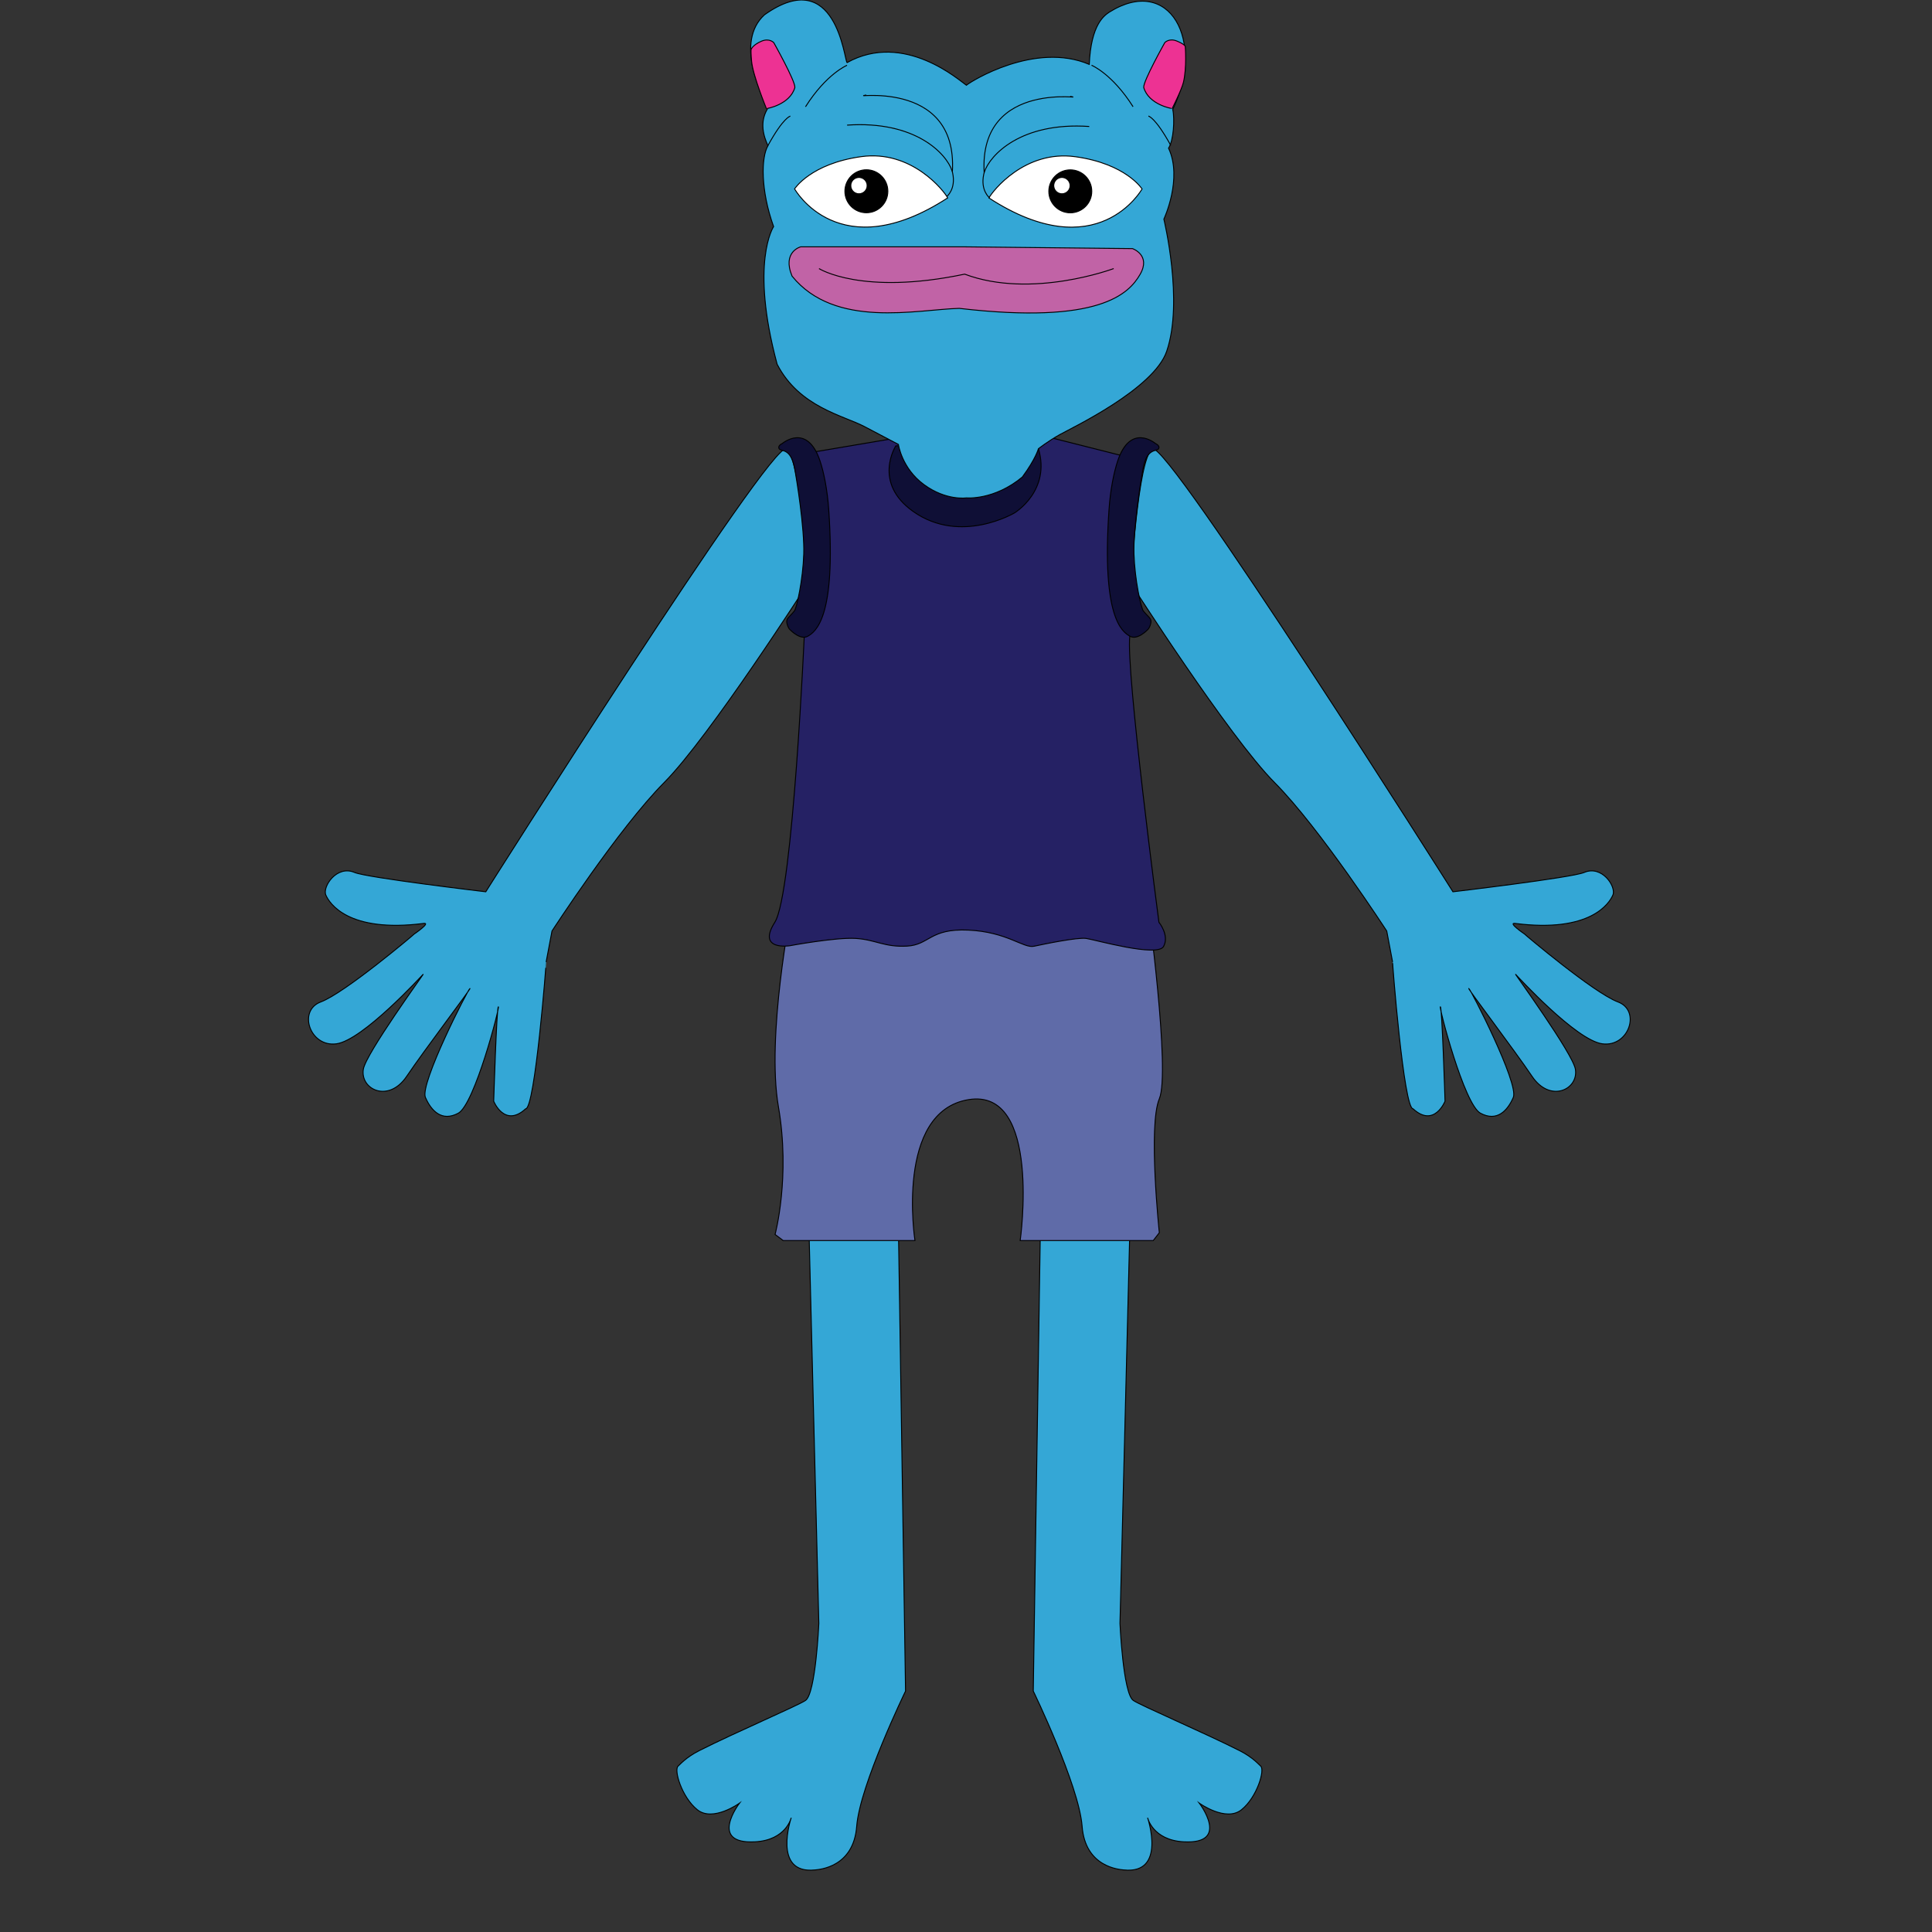 <svg width="300" height="300" viewBox="0 0 300 300" fill="none" xmlns="http://www.w3.org/2000/svg">
<rect x="0" y="0" width="300" height="300" fill="#333333" stroke="none"/>
<g clip-path="url(#clip0_1306_1605)">
<path d="M140.612 262.586C140.612 262.586 133.517 277.204 133.029 283.571C132.545 289.939 127.267 290.288 126.54 290.363C119.87 291.055 122.859 282.26 122.859 282.26C122.859 282.26 122.075 285.731 117.261 285.995C109.91 286.401 114.834 279.99 114.834 279.99C114.834 279.99 110.712 282.962 108.285 281.02C105.858 279.078 104.586 274.773 105.313 274.228C105.516 274.075 106.464 272.906 108.588 271.833C114.022 269.083 123.953 264.824 125.086 264.04C126.665 262.95 127.15 252.092 127.15 252.092L125.453 184.395H139.411L140.612 262.586Z" fill="#34A7D6" stroke="black" stroke-width="0.146" stroke-miterlimit="10"/>
<path d="M85.712 144.57C85.712 144.57 96.028 128.656 103.126 121.518C110.224 114.381 125.451 90.591 125.451 90.591C125.451 90.591 124.382 71.171 122.108 69.706C119.835 68.242 75.431 138.476 75.431 138.476C75.431 138.476 56.98 136.296 55.052 135.473C52.276 134.289 50.049 137.703 50.594 138.975C51.139 140.247 54.051 144.891 65.789 143.387C66.961 143.237 64.331 145.026 64.331 145.026C64.288 145.101 53.548 154.188 49.818 155.577C46.19 156.928 48.136 162.629 52.23 162.084C56.324 161.539 65.422 151.576 65.696 151.301C65.971 151.027 56.802 163.62 56.417 166.039C55.918 169.179 60.33 171.317 63.148 167.13C65.967 162.946 73.247 153.393 72.973 153.482C72.698 153.575 65.147 168.313 66.059 170.405C66.968 172.496 68.607 174.225 71.155 172.86C73.703 171.495 77.662 156.229 77.388 156.318C77.113 156.408 76.661 170.993 76.661 170.993C76.661 170.993 78.343 175.176 81.617 172.176C83.075 172.222 84.856 149.306 84.803 149.384L85.712 144.57Z" fill="#34A7D6" stroke="black" stroke-width="0.146" stroke-miterlimit="10"/>
<path d="M160.445 262.586C160.445 262.586 167.54 277.204 168.028 283.571C168.513 289.939 173.79 290.288 174.517 290.363C181.188 291.055 178.198 282.26 178.198 282.26C178.198 282.26 178.982 285.731 183.796 285.995C191.148 286.401 186.223 279.99 186.223 279.99C186.223 279.99 190.346 282.962 192.773 281.02C195.199 279.078 196.471 274.773 195.744 274.228C195.541 274.075 194.593 272.906 192.47 271.833C187.035 269.083 177.104 264.824 175.971 264.04C174.393 262.95 173.908 252.092 173.908 252.092L175.604 184.395H161.646L160.445 262.586Z" fill="#34A7D6" stroke="black" stroke-width="0.146" stroke-miterlimit="10"/>
<path d="M215.333 144.57C215.333 144.57 205.017 128.656 197.919 121.518C190.82 114.381 175.594 90.591 175.594 90.591C175.594 90.591 176.663 71.171 178.936 69.706C181.21 68.242 225.613 138.476 225.613 138.476C225.613 138.476 244.065 136.296 245.993 135.473C248.768 134.289 250.996 137.703 250.45 138.975C249.905 140.247 246.994 144.891 235.256 143.387C234.084 143.237 236.713 145.026 236.713 145.026C236.756 145.101 247.496 154.188 251.227 155.577C254.855 156.928 252.909 162.629 248.815 162.084C244.72 161.539 235.623 151.576 235.349 151.301C235.074 151.027 244.243 163.62 244.628 166.039C245.127 169.179 240.715 171.317 237.896 167.13C235.078 162.946 227.798 153.393 228.072 153.482C228.346 153.575 235.897 168.313 234.985 170.405C234.076 172.496 232.437 174.225 229.889 172.86C227.342 171.495 223.383 156.229 223.657 156.318C223.931 156.408 224.384 170.993 224.384 170.993C224.384 170.993 222.702 175.176 219.427 172.176C217.97 172.222 216.188 149.306 216.242 149.384L215.333 144.57Z" fill="#34A7D6" stroke="black" stroke-width="0.146" stroke-miterlimit="10"/>
<path d="M122.87 141.181C122.87 141.181 118.978 160.898 120.87 171.834C122.763 182.77 120.354 191.685 120.354 191.685L121.612 192.63H142.073C142.073 192.63 138.962 172.646 150.376 170.754C161.789 168.862 158.415 192.63 158.415 192.63H179.075L180.02 191.415C180.02 191.415 178.263 174.806 180.02 170.619C181.776 166.432 178.206 140.102 178.206 140.102L122.87 141.181Z" fill="#5F6BA8" stroke="black" stroke-width="0.146" stroke-miterlimit="10"/>
<path d="M124.929 97.84C124.929 97.84 123.147 138.755 120.314 143.21C117.478 147.667 122.623 146.855 122.623 146.855C122.623 146.855 129.768 145.526 132.872 145.718C135.979 145.911 137.329 147.104 140.839 146.912C144.349 146.72 144.342 144.154 150.357 144.425C156.369 144.696 158.934 147.283 160.556 146.933C162.177 146.584 167.308 145.526 168.659 145.718C170.009 145.911 179.73 148.697 180.678 146.965C181.623 145.234 179.958 143.21 179.958 143.21C179.958 143.21 174.788 104.051 175.436 98.784C176.085 93.518 175.597 71.104 175.597 71.104L153.671 65.566L124.932 70.427L127.338 90.681L124.929 97.84Z" fill="#252164" stroke="black" stroke-width="0.146" stroke-miterlimit="10"/>
<path d="M122.744 97.841C122.744 97.841 124.298 99.462 125.445 98.785C126.592 98.108 129.86 96.045 128.684 79.137C128.467 76.022 127.922 73.342 127.334 71.575C125.334 65.574 121.461 68.874 121.461 68.874C121.461 68.874 120.698 69.202 120.987 69.683C121.276 70.167 122.769 69.49 123.375 72.665C123.706 74.404 124.932 82.037 124.807 86.025C124.682 90.012 123.713 94.413 123.35 94.869C122.541 95.881 121.999 96.016 122.202 96.825C122.405 97.638 122.744 97.841 122.744 97.841Z" fill="#0F0F36" stroke="black" stroke-width="0.146" stroke-miterlimit="10"/>
<path d="M178.145 97.841C178.145 97.841 176.591 99.462 175.444 98.785C174.296 98.112 171.029 96.045 172.205 79.137C172.422 76.022 172.967 73.342 173.555 71.575C175.554 65.574 179.428 68.874 179.428 68.874C179.428 68.874 180.19 69.202 179.901 69.683C179.613 70.167 178.12 69.49 177.514 72.665C177.183 74.404 175.957 82.037 176.082 86.025C176.206 90.012 177.175 94.413 177.539 94.869C178.348 95.881 178.889 96.016 178.686 96.825C178.483 97.638 178.145 97.841 178.145 97.841Z" fill="#0F0F36" stroke="black" stroke-width="0.146" stroke-miterlimit="10"/>
<path d="M139.101 69.229C139.101 69.229 135.445 74.934 141.802 79.424C149.16 84.623 157.538 79.641 157.538 79.641C157.538 79.641 163.236 76.203 161.23 69.61C159.223 63.018 139.372 69.229 139.372 69.229H139.101Z" fill="#0F0F36" stroke="black" stroke-width="0.146" stroke-miterlimit="10"/>
<path d="M119.248 22.627C118.168 24.451 118.101 29.557 120.125 35.184C120.125 35.184 116.412 40.722 120.673 56.557C124.101 63.203 130.925 64.5 134.236 66.239C137.55 67.982 139.502 69.008 139.502 69.008C139.502 69.008 140.019 72.718 143.476 75.251C146.932 77.785 150.061 77.311 150.061 77.311C150.061 77.311 154.344 77.724 158.745 74.072C160.837 71.235 161.243 69.681 161.243 69.681C161.243 69.681 162.75 68.491 164.617 67.454C166.488 66.417 179.153 60.392 181.159 54.558C183.828 46.794 180.724 34.029 180.724 34.029C180.724 34.029 183.678 27.733 181.451 23.008C182.224 21.853 182.442 18.539 182.103 17C187.234 6.352 181.629 -3.978 172.247 1.888C171.52 2.394 169.41 3.719 169.139 9.998C160.733 6.42 150.766 12.628 150.057 13.237C149.045 12.556 140.415 4.799 131.531 9.72C131.1 9.349 129.842 -5.599 118.703 2.301C114.07 6.545 118.229 14.858 119.376 16.587C117.762 18.913 118.639 21.276 119.248 22.627Z" fill="#34A7D6" stroke="black" stroke-width="0.146" stroke-miterlimit="10"/>
<path d="M123.383 29.33C123.383 29.33 130.271 41.691 147.158 30.726C146.609 29.679 141.585 23.233 133.731 24.323C125.877 25.413 123.383 29.33 123.383 29.33Z" fill="white" stroke="black" stroke-width="0.146" stroke-miterlimit="10"/>
<path d="M134.531 33.034C136.373 33.034 137.866 31.541 137.866 29.699C137.866 27.857 136.373 26.363 134.531 26.363C132.689 26.363 131.195 27.857 131.195 29.699C131.195 31.541 132.689 33.034 134.531 33.034Z" fill="black" stroke="black" stroke-width="0.146" stroke-miterlimit="10"/>
<path d="M133.38 29.944C134 29.944 134.503 29.442 134.503 28.822C134.503 28.202 134 27.699 133.38 27.699C132.76 27.699 132.258 28.202 132.258 28.822C132.258 29.442 132.76 29.944 133.38 29.944Z" fill="white" stroke="white" stroke-width="0.146" stroke-miterlimit="10"/>
<path d="M177.338 29.341C177.338 29.341 170.45 41.703 153.562 30.738C154.111 29.691 159.136 23.244 166.989 24.335C174.843 25.425 177.338 29.341 177.338 29.341Z" fill="white" stroke="black" stroke-width="0.146" stroke-miterlimit="10"/>
<path d="M166.195 33.046C168.037 33.046 169.53 31.552 169.53 29.71C169.53 27.868 168.037 26.375 166.195 26.375C164.353 26.375 162.859 27.868 162.859 29.71C162.859 31.552 164.353 33.046 166.195 33.046Z" fill="black" stroke="black" stroke-width="0.146" stroke-miterlimit="10"/>
<path d="M164.896 29.944C165.516 29.944 166.018 29.442 166.018 28.822C166.018 28.202 165.516 27.699 164.896 27.699C164.276 27.699 163.773 28.202 163.773 28.822C163.773 29.442 164.276 29.944 164.896 29.944Z" fill="white" stroke="white" stroke-width="0.146" stroke-miterlimit="10"/>
<path d="M147.029 30.501C147.029 30.501 148.462 29.378 147.924 26.859C147.902 26.756 147.87 26.645 147.835 26.528C146.976 23.876 142.151 18.699 131.539 19.429" stroke="black" stroke-width="0.146" stroke-miterlimit="10"/>
<path d="M134.514 14.75C131.007 15.47 148.771 11.771 147.884 26.67" stroke="black" stroke-width="0.146" stroke-miterlimit="10"/>
<path d="M153.648 30.712C153.648 30.712 152.216 29.589 152.754 27.07C152.775 26.967 152.807 26.856 152.843 26.738C153.702 24.087 158.526 18.91 169.138 19.64" stroke="black" stroke-width="0.146" stroke-miterlimit="10"/>
<path d="M166.181 14.961C169.687 15.681 151.934 11.939 152.821 26.838" stroke="black" stroke-width="0.146" stroke-miterlimit="10"/>
<path d="M131.528 10.137C131.528 10.137 128.321 11.452 125.078 16.583" stroke="black" stroke-width="0.146" stroke-miterlimit="10"/>
<path d="M122.728 18.035C122.728 18.035 121.68 18.171 119.25 22.593" stroke="black" stroke-width="0.146" stroke-miterlimit="10"/>
<path d="M119.006 16.853C118.984 16.903 122.676 16.276 123.428 13.579C123.496 12.567 120.153 6.623 120.153 6.623C120.153 6.623 119.48 5.882 118.261 6.388C117.046 6.894 116.707 7.535 116.707 7.535C116.707 7.535 116.504 7.3 116.707 9.527C116.914 11.754 119.006 16.853 119.006 16.853Z" fill="#ED3293" stroke="black" stroke-width="0.146" stroke-miterlimit="10"/>
<path d="M169.492 10.129C169.492 10.129 172.699 11.444 175.942 16.575" stroke="black" stroke-width="0.146" stroke-miterlimit="10"/>
<path d="M178.32 18.027C178.32 18.027 179.368 18.163 181.798 22.585" stroke="black" stroke-width="0.146" stroke-miterlimit="10"/>
<path d="M182.017 16.846C182.038 16.895 178.347 16.268 177.595 13.571C177.527 12.559 180.87 6.615 180.87 6.615C180.87 6.615 181.543 5.874 182.762 6.38C183.977 6.886 184.048 7.199 184.048 7.199C184.048 7.199 184.315 10.521 183.756 12.805C183.457 14.002 182.017 16.846 182.017 16.846Z" fill="#ED3293" stroke="black" stroke-width="0.146" stroke-miterlimit="10"/>
<path d="M124.327 38.328H149.649L175.85 38.602C175.85 38.602 178.762 39.604 177.033 42.604C175.305 45.608 170.726 50.429 148.95 47.882C142.34 48.063 129.661 51.096 122.991 42.879C121.416 39.087 124.327 38.328 124.327 38.328Z" fill="#C163A6" stroke="black" stroke-width="0.146" stroke-miterlimit="10"/>
<path d="M127.172 41.703C127.172 41.703 133.782 45.933 149.792 42.569C160.208 46.482 172.933 41.703 172.933 41.703" stroke="black" stroke-width="0.146" stroke-miterlimit="10"/>
</g>
<defs>
<clipPath id="clip0_1306_1605">
<rect width="300" height="300" fill="white"/>
</clipPath>
</defs>
</svg>
